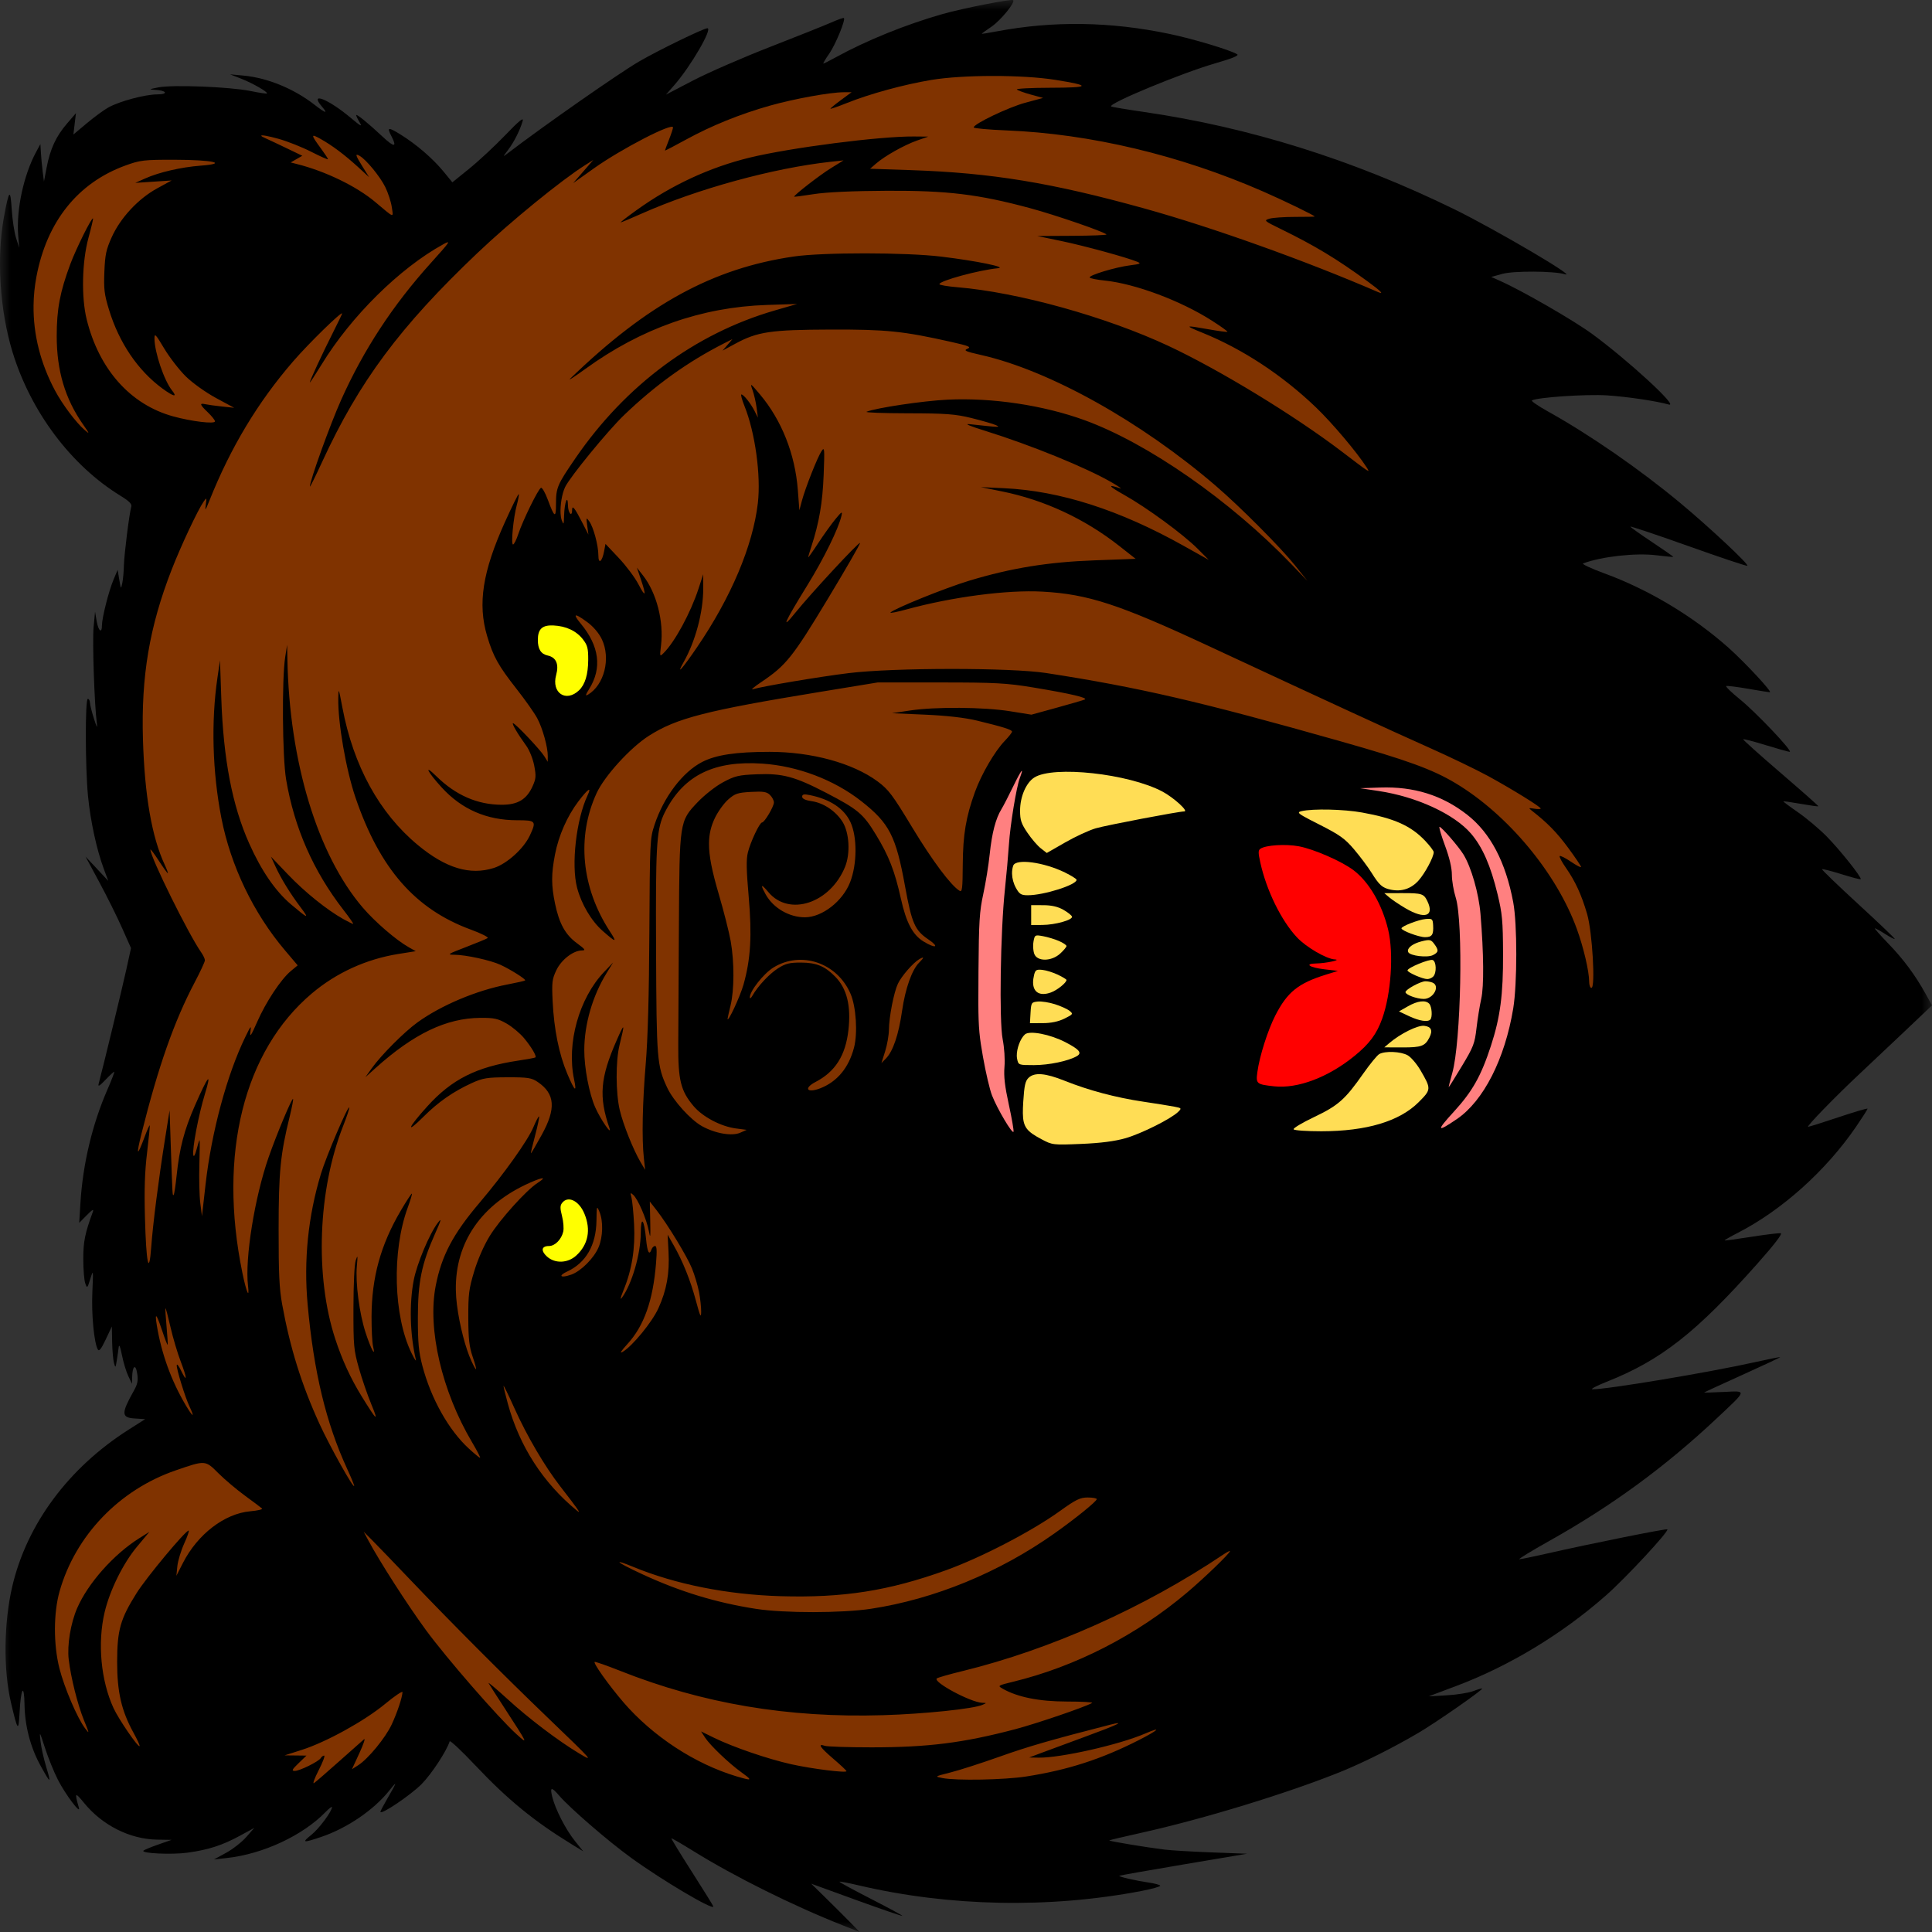 <svg width="90" height="90" viewBox="0 0 90 90" fill="none" xmlns="http://www.w3.org/2000/svg">
<rect x="0" y="0" width="90" height="90" fill="#333333" stroke="none"/>
<g clip-path="url(#clip0_394_1259)">
<mask id="mask0_394_1259" style="mask-type:luminance" maskUnits="userSpaceOnUse" x="0" y="0" width="90" height="90">
<path d="M0 0L0 90H90V0H0Z" fill="white"/>
</mask>
<g mask="url(#mask0_394_1259)">
<path d="M88.71 48.058C88.001 48.731 87.069 49.61 86.64 50.011C85.529 51.048 84.124 52.493 84.23 52.491C84.279 52.49 84.922 52.287 85.658 52.041C86.395 51.794 86.998 51.617 86.998 51.648C86.998 51.679 86.758 52.055 86.465 52.484C85.062 54.535 83.001 56.384 80.944 57.436C80.598 57.613 80.327 57.769 80.343 57.783C80.358 57.797 80.921 57.721 81.593 57.614C82.265 57.508 82.878 57.434 82.956 57.451C83.045 57.47 82.644 57.99 81.875 58.856C79.007 62.084 77.375 63.364 74.846 64.368C74.369 64.557 74.071 64.714 74.184 64.717C74.817 64.733 79.625 63.931 81.781 63.449C82.401 63.311 82.918 63.208 82.929 63.22C82.94 63.232 82.147 63.605 81.167 64.047C80.186 64.49 79.384 64.86 79.384 64.869C79.384 64.878 79.796 64.866 80.299 64.842C81.389 64.79 81.405 64.727 79.99 66.056C77.574 68.328 75.099 70.14 72.174 71.781C71.336 72.251 70.707 72.635 70.775 72.635C70.844 72.635 71.423 72.516 72.063 72.371C74.12 71.903 77.63 71.198 77.672 71.243C77.755 71.333 75.737 73.505 74.825 74.309C72.767 76.124 70.304 77.613 67.822 78.545L66.553 79.022L67.399 78.974C67.864 78.948 68.425 78.858 68.645 78.773C68.864 78.689 69.044 78.638 69.044 78.661C69.044 78.747 66.896 80.24 66.083 80.719C64.919 81.405 63.527 82.102 62.464 82.533C60.003 83.53 56.063 84.736 53.158 85.381C52.357 85.558 51.689 85.717 51.674 85.734C51.644 85.766 53.35 86.05 54.239 86.16C54.549 86.199 55.543 86.258 56.448 86.292L58.093 86.354L55.132 86.853C53.504 87.127 52.158 87.365 52.141 87.382C52.101 87.424 52.906 87.609 53.513 87.697C53.785 87.736 54.027 87.801 54.049 87.841C54.072 87.88 53.672 87.993 53.162 88.091C48.878 88.91 44.223 88.818 40.013 87.83C39.53 87.716 39.122 87.638 39.105 87.657C39.088 87.675 39.747 88.034 40.569 88.455C41.39 88.875 42.05 89.233 42.035 89.249C42.019 89.266 41.058 88.936 39.898 88.515L37.79 87.75L38.493 88.439C38.88 88.819 39.387 89.325 39.621 89.564L40.045 90L39.246 89.685C36.942 88.775 34.205 87.414 32.291 86.225C31.748 85.888 31.291 85.623 31.276 85.637C31.261 85.65 31.695 86.359 32.24 87.212C32.785 88.065 33.231 88.785 33.231 88.812C33.231 89.004 30.858 87.6 29.404 86.547C28.336 85.775 26.551 84.231 26.046 83.644C25.684 83.224 25.611 83.239 25.727 83.708C25.872 84.29 26.353 85.227 26.784 85.763L27.168 86.242L26.604 85.896C24.864 84.827 23.646 83.829 22.148 82.244C21.508 81.565 20.968 81.059 20.948 81.118C20.8 81.578 20.113 82.626 19.645 83.105C19.151 83.61 17.721 84.575 17.721 84.402C17.721 84.368 17.861 84.1 18.032 83.806C18.501 82.999 18.523 82.922 18.149 83.394C17.426 84.307 16.174 85.163 14.961 85.572C14.103 85.861 14.04 85.847 14.509 85.47C14.868 85.181 15.465 84.378 15.465 84.183C15.465 84.14 15.327 84.246 15.159 84.418C14.097 85.508 12.256 86.366 10.577 86.552L9.966 86.62L10.53 86.313C10.84 86.144 11.263 85.814 11.47 85.579L11.846 85.151L11.182 85.513C10.364 85.959 9.72 86.168 8.744 86.304C8.018 86.405 6.566 86.34 6.68 86.211C6.711 86.177 7.018 86.049 7.364 85.928L7.992 85.708L7.32 85.697C6.05 85.677 4.764 85.03 3.912 83.983C3.49 83.464 3.466 83.487 3.675 84.212C3.775 84.559 3.047 83.59 2.702 82.918C2.516 82.553 2.243 81.883 2.096 81.427C1.842 80.638 1.832 80.623 1.887 81.113C1.918 81.396 2.04 81.941 2.156 82.324C2.398 83.119 2.36 83.108 1.884 82.244C1.42 81.399 1.159 80.407 1.143 79.421C1.126 78.384 0.973 78.618 0.912 79.773C0.863 80.697 0.827 80.655 0.511 79.315C0.153 77.796 0.177 75.591 0.57 73.908C1.25 70.993 3.202 68.367 6.009 66.588L6.763 66.109L6.273 66.078C5.648 66.039 5.642 65.844 6.233 64.79C6.412 64.47 6.442 64.315 6.39 63.98C6.318 63.512 6.166 63.627 6.156 64.157L6.151 64.465L5.978 64.106C5.882 63.908 5.749 63.468 5.681 63.129C5.598 62.712 5.548 62.596 5.527 62.77C5.511 62.911 5.471 63.188 5.438 63.386C5.382 63.73 5.376 63.734 5.309 63.489C5.27 63.348 5.232 62.908 5.224 62.513L5.21 61.793L4.924 62.4C4.716 62.84 4.615 62.968 4.557 62.865C4.383 62.557 4.256 61.238 4.302 60.201C4.348 59.131 4.348 59.126 4.206 59.579C4.068 60.019 4.059 60.027 3.972 59.785C3.922 59.646 3.88 59.139 3.88 58.659C3.878 57.841 3.956 57.456 4.326 56.449C4.379 56.305 4.296 56.35 4.046 56.604L3.691 56.963L3.747 56.038C3.859 54.219 4.301 52.365 5.009 50.745C5.207 50.293 5.347 49.924 5.321 49.924C5.295 49.924 5.109 50.097 4.907 50.309C4.639 50.591 4.555 50.639 4.595 50.489C4.797 49.734 5.702 45.995 5.883 45.17L6.103 44.166L5.684 43.224C5.454 42.706 4.978 41.747 4.625 41.093L3.985 39.904L4.514 40.469L5.043 41.035L4.833 40.469C4.505 39.588 4.216 38.257 4.101 37.1C3.969 35.759 3.962 32.556 4.091 32.556C4.143 32.556 4.188 32.637 4.191 32.736C4.194 32.835 4.278 33.17 4.377 33.481C4.511 33.9 4.546 33.954 4.511 33.691C4.398 32.84 4.298 29.874 4.36 29.216L4.428 28.497L4.503 28.934C4.582 29.398 4.749 29.532 4.749 29.133C4.749 28.785 5.063 27.543 5.287 27.007L5.48 26.545L5.557 27.007C5.631 27.456 5.635 27.46 5.697 27.161C5.732 26.992 5.766 26.622 5.772 26.339C5.784 25.827 6.023 23.922 6.116 23.602C6.152 23.48 6.017 23.343 5.622 23.101C3.314 21.689 1.435 19.189 0.581 16.392C-0.01 14.459 -0.165 12.004 0.185 10.102C0.42 8.824 0.483 8.764 0.546 9.757C0.576 10.229 0.666 10.824 0.746 11.078L0.893 11.541L0.847 10.957C0.754 9.771 1.103 8.151 1.684 7.077L1.882 6.711L1.906 7.122C1.919 7.348 1.956 7.741 1.988 7.995L2.048 8.458L2.172 7.806C2.338 6.938 2.61 6.35 3.118 5.76L3.538 5.272L3.478 5.769L3.419 6.266L4.046 5.74C4.391 5.451 4.842 5.12 5.048 5.006C5.568 4.716 6.753 4.399 7.326 4.397C7.874 4.395 7.757 4.206 7.193 4.183C6.92 4.171 6.951 4.152 7.381 4.07C8.055 3.94 10.698 4.044 11.655 4.237C12.066 4.321 12.417 4.374 12.434 4.355C12.493 4.291 11.782 3.881 11.25 3.672L10.718 3.463L11.35 3.522C12.458 3.626 13.69 4.132 14.643 4.873C15.169 5.283 15.3 5.318 15.001 4.971C14.382 4.25 15.293 4.608 16.356 5.504C16.809 5.885 16.887 5.924 16.756 5.705C16.666 5.556 16.593 5.403 16.593 5.366C16.593 5.282 17.137 5.724 17.838 6.38C18.367 6.875 18.506 6.865 18.238 6.351C18.013 5.922 18.075 5.907 18.637 6.253C19.378 6.709 20.153 7.374 20.654 7.983L21.073 8.493L21.864 7.853C22.3 7.501 23.053 6.799 23.539 6.294C24.181 5.625 24.402 5.445 24.349 5.632C24.229 6.056 23.95 6.611 23.671 6.98C23.415 7.318 23.414 7.322 23.643 7.147C25.31 5.871 28.809 3.425 29.77 2.865C30.647 2.353 32.778 1.316 32.953 1.316C33.21 1.316 32.172 3.099 31.41 3.967L31.022 4.409L32.291 3.747C32.989 3.384 34.596 2.683 35.863 2.19C37.129 1.697 38.416 1.183 38.722 1.048C39.028 0.913 39.294 0.819 39.313 0.84C39.395 0.93 38.92 2.082 38.628 2.501C38.452 2.753 38.33 2.96 38.357 2.96C38.384 2.96 38.648 2.827 38.944 2.664C40.36 1.885 42.208 1.137 43.921 0.65C44.852 0.385 47.135 -0.062 47.199 0.007C47.297 0.115 46.612 0.954 46.196 1.237C45.941 1.41 45.732 1.561 45.732 1.573C45.732 1.585 46.039 1.536 46.414 1.465C49.061 0.963 51.74 1.002 54.496 1.584C55.613 1.819 57.309 2.33 57.633 2.528C57.73 2.587 57.409 2.72 56.618 2.948C55.058 3.398 51.629 4.816 51.759 4.958C51.779 4.981 52.473 5.097 53.3 5.217C58.195 5.928 63.023 7.441 67.728 9.739C69.611 10.659 73.557 12.976 72.898 12.775C72.396 12.622 70.51 12.611 69.984 12.758L69.467 12.902L69.89 13.09C70.908 13.543 73.305 14.925 74.167 15.556C75.849 16.788 78.235 18.985 77.739 18.845C77.154 18.68 75.798 18.479 74.863 18.418C73.894 18.355 71.584 18.511 71.362 18.655C71.319 18.683 71.657 18.915 72.114 19.17C74.074 20.263 76.371 21.851 78.262 23.422C79.624 24.554 81.509 26.319 81.396 26.357C81.349 26.373 80.095 25.953 78.61 25.424C77.124 24.895 75.927 24.494 75.95 24.535C75.972 24.574 76.435 24.903 76.978 25.264C77.521 25.625 77.957 25.93 77.946 25.941C77.935 25.953 77.588 25.92 77.175 25.868C76.21 25.746 74.613 25.923 73.748 26.246C73.673 26.274 74.117 26.482 74.735 26.709C76.792 27.461 78.856 28.697 80.512 30.167C81.27 30.84 82.579 32.248 82.448 32.248C82.403 32.248 81.949 32.175 81.437 32.086C80.925 31.997 80.466 31.94 80.417 31.958C80.368 31.976 80.654 32.256 81.054 32.579C81.805 33.186 83.545 35.023 83.37 35.023C83.315 35.023 82.813 34.883 82.255 34.711C81.696 34.539 81.223 34.416 81.204 34.437C81.185 34.458 81.971 35.164 82.95 36.005C83.93 36.846 84.721 37.546 84.708 37.561C84.695 37.575 84.327 37.524 83.89 37.447C83.454 37.37 83.087 37.317 83.074 37.329C83.061 37.341 83.374 37.575 83.769 37.848C84.163 38.122 84.762 38.627 85.1 38.971C85.725 39.608 86.742 40.886 86.678 40.956C86.659 40.977 86.255 40.871 85.78 40.722C85.305 40.573 84.899 40.469 84.878 40.492C84.858 40.514 85.618 41.247 86.568 42.12C87.518 42.992 88.282 43.722 88.265 43.741C88.248 43.76 88.048 43.656 87.819 43.51C87.591 43.364 87.376 43.244 87.34 43.244C87.305 43.244 87.579 43.556 87.948 43.937C88.66 44.671 89.216 45.419 89.703 46.298L90 46.834L88.71 48.058Z" fill="black"/>
<path d="M1.563 14.229C1.547 15.573 1.884 16.918 2.56 18.188C2.909 18.843 3.542 19.686 3.943 20.031C4.187 20.241 4.18 20.218 3.863 19.764C3.03 18.571 2.642 17.265 2.642 15.653C2.642 14.406 2.793 13.602 3.272 12.313C3.541 11.588 4.274 10.113 4.333 10.178C4.348 10.194 4.252 10.6 4.121 11.08C3.819 12.187 3.783 13.847 4.038 14.88C4.614 17.207 6.072 18.844 8.058 19.394C8.926 19.634 10.015 19.764 10.015 19.628C10.015 19.573 9.867 19.386 9.686 19.212C9.302 18.844 9.278 18.766 9.568 18.83C9.684 18.856 10.033 18.904 10.344 18.937L10.908 18.996L10.062 18.54C9.583 18.281 8.974 17.846 8.659 17.538C8.353 17.238 7.898 16.65 7.648 16.232C7.248 15.561 7.195 15.507 7.196 15.768C7.198 16.412 7.646 17.732 8.02 18.197C8.282 18.523 8.086 18.48 7.565 18.098C6.421 17.258 5.546 15.965 5.075 14.42C4.859 13.71 4.83 13.47 4.862 12.662C4.894 11.863 4.944 11.628 5.204 11.05C5.61 10.149 6.436 9.26 7.316 8.778L7.994 8.407L7.148 8.463L6.302 8.519L6.758 8.315C7.412 8.023 8.431 7.787 9.349 7.717C10.668 7.615 9.917 7.445 8.135 7.442C6.699 7.439 6.528 7.46 5.832 7.714C3.619 8.524 2.182 10.323 1.697 12.889C1.613 13.334 1.568 13.782 1.563 14.229ZM2.559 75.883C2.558 76.516 2.627 77.162 2.768 77.719C2.994 78.612 3.601 80.034 3.959 80.507C4.174 80.792 4.171 80.773 3.909 80.129C3.615 79.403 3.302 78.155 3.201 77.303C3.122 76.637 3.29 75.618 3.594 74.915C4.097 73.755 5.292 72.409 6.49 71.654L6.96 71.359L6.383 72.05C5.733 72.831 5.117 74.077 4.874 75.103C4.535 76.532 4.698 78.288 5.288 79.569C5.531 80.096 6.435 81.414 6.503 81.34C6.523 81.318 6.397 81.04 6.222 80.723C5.658 79.698 5.456 78.823 5.457 77.415C5.459 75.933 5.605 75.417 6.364 74.211C6.828 73.473 8.638 71.3 8.788 71.3C8.825 71.3 8.732 71.572 8.581 71.903C8.431 72.234 8.288 72.708 8.262 72.956L8.216 73.407L8.522 72.808C9.205 71.47 10.462 70.506 11.66 70.401C12.002 70.371 12.247 70.313 12.206 70.272C12.164 70.231 11.809 69.965 11.418 69.68C11.027 69.394 10.466 68.921 10.172 68.627C9.56 68.016 9.573 68.017 8.184 68.496C5.558 69.4 3.516 71.527 2.777 74.126C2.633 74.63 2.561 75.25 2.559 75.883ZM6.433 53.633C6.456 53.666 6.555 53.45 6.728 52.984C6.848 52.659 6.959 52.408 6.974 52.424C6.989 52.441 6.934 53.007 6.853 53.682C6.744 54.58 6.717 55.392 6.752 56.708C6.809 58.86 6.943 59.49 7.045 58.09C7.123 57.012 7.387 54.943 7.687 53.06L7.9 51.724L7.957 53.419C8.036 55.747 8.034 55.721 8.09 55.66C8.118 55.63 8.179 55.228 8.227 54.767C8.361 53.486 8.58 52.644 9.073 51.518C9.699 50.086 9.877 49.878 9.544 50.968C9.248 51.936 8.946 53.527 9.005 53.808C9.027 53.914 9.088 53.809 9.156 53.548C9.219 53.307 9.281 53.111 9.296 53.111C9.31 53.111 9.306 53.631 9.287 54.267C9.268 54.903 9.287 55.701 9.33 56.04L9.408 56.656L9.576 55.172C9.852 52.734 10.575 50.055 11.431 48.299C11.693 47.761 11.711 47.744 11.665 48.075C11.627 48.351 11.7 48.243 11.976 47.613C12.387 46.675 13.083 45.623 13.549 45.234L13.867 44.97L13.272 44.267C11.806 42.536 10.749 40.336 10.313 38.107C9.896 35.97 9.829 33.618 10.128 31.581L10.248 30.759L10.308 32.506C10.406 35.372 10.817 37.52 11.607 39.289C12.173 40.558 12.824 41.507 13.549 42.123C14.358 42.809 14.429 42.831 14.002 42.264C13.511 41.611 13.104 40.951 12.835 40.368L12.621 39.906L13.415 40.737C14.2 41.56 15.235 42.392 16.003 42.82C16.221 42.941 16.423 43.04 16.452 43.04C16.481 43.04 16.277 42.746 15.999 42.388C14.594 40.576 13.71 38.565 13.328 36.31C13.153 35.274 13.126 31.626 13.286 30.605L13.375 30.04L13.388 30.708C13.479 35.498 14.789 39.813 16.901 42.282C17.471 42.947 18.454 43.795 19.038 44.124L19.367 44.31L18.553 44.44C17.065 44.678 15.668 45.315 14.533 46.273C11.353 48.956 10.155 53.764 11.29 59.288C11.478 60.203 11.632 60.554 11.553 59.889C11.404 58.625 11.862 55.777 12.514 53.908C12.888 52.836 13.6 51.138 13.651 51.194C13.671 51.216 13.602 51.575 13.5 51.993C13.061 53.769 12.98 54.588 12.979 57.273C12.977 59.334 13.01 60.025 13.145 60.767C13.513 62.789 14.046 64.498 14.877 66.316C15.352 67.359 16.495 69.401 16.499 69.217C16.5 69.173 16.352 68.816 16.171 68.423C15.188 66.288 14.617 63.916 14.331 60.77C14.143 58.711 14.352 56.655 14.949 54.684C15.198 53.863 16.2 51.515 16.269 51.59C16.29 51.614 16.163 52 15.986 52.449C14.807 55.441 14.659 59.457 15.621 62.384C15.94 63.355 16.33 64.203 16.839 65.032C17.55 66.19 17.658 66.284 17.304 65.433C17.125 65.003 16.862 64.24 16.72 63.737C16.478 62.877 16.462 62.708 16.465 60.921C16.467 59.794 16.51 58.894 16.572 58.712C16.663 58.443 16.669 58.477 16.624 58.976C16.553 59.76 16.741 61.194 17.032 62.084C17.283 62.855 17.514 63.277 17.379 62.719C17.338 62.55 17.306 61.926 17.308 61.332C17.314 59.51 17.73 57.998 18.665 56.404C18.935 55.945 19.17 55.584 19.188 55.604C19.205 55.623 19.119 55.914 18.995 56.25C18.247 58.289 18.327 61.31 19.173 63.038C19.309 63.315 19.398 63.449 19.372 63.336C19.098 62.168 19.06 60.749 19.273 59.637C19.42 58.871 20.005 57.475 20.394 56.965C20.586 56.712 20.562 56.805 20.263 57.479C19.638 58.882 19.466 59.725 19.466 61.384C19.466 62.565 19.504 62.966 19.676 63.623C20.077 65.152 20.903 66.624 21.845 67.485C22.099 67.718 22.332 67.909 22.363 67.909C22.393 67.909 22.225 67.582 21.988 67.181C20.581 64.803 19.907 61.903 20.296 59.903C20.571 58.49 21.1 57.488 22.346 56.02C23.479 54.685 24.584 53.134 24.845 52.513C24.971 52.213 25.091 51.986 25.112 52.009C25.133 52.033 25.051 52.429 24.929 52.889C24.806 53.35 24.718 53.727 24.733 53.727C24.748 53.727 24.974 53.34 25.236 52.865C25.91 51.645 25.859 50.955 25.054 50.406C24.765 50.209 24.594 50.182 23.644 50.184C22.694 50.187 22.492 50.219 21.973 50.456C21.114 50.849 20.415 51.335 19.734 52.015C18.873 52.874 18.991 52.549 19.908 51.536C21.049 50.276 22.197 49.699 24.143 49.407C24.567 49.344 24.927 49.276 24.944 49.258C25.003 49.193 24.757 48.777 24.418 48.367C24.232 48.141 23.865 47.834 23.603 47.683C23.199 47.451 23.014 47.411 22.375 47.416C20.789 47.428 19.273 48.155 17.488 49.76L17.019 50.182L17.319 49.762C17.762 49.144 18.821 48.081 19.444 47.629C20.544 46.833 22.196 46.136 23.636 45.861C24.072 45.778 24.445 45.693 24.464 45.672C24.511 45.621 23.784 45.161 23.315 44.945C22.854 44.732 21.697 44.479 21.169 44.476C20.81 44.474 20.854 44.445 21.694 44.123C22.198 43.929 22.658 43.739 22.716 43.7C22.773 43.661 22.423 43.484 21.938 43.306C19.343 42.356 17.693 40.469 16.562 37.159C16.119 35.863 15.738 33.666 15.758 32.525C15.766 32.019 15.776 32.041 15.951 32.966C16.465 35.681 17.669 37.875 19.461 39.362C20.764 40.444 21.895 40.786 23.005 40.433C23.615 40.239 24.396 39.535 24.683 38.919C24.997 38.246 24.967 38.21 24.087 38.21C22.676 38.21 21.509 37.703 20.579 36.686C19.905 35.949 19.718 35.56 20.323 36.156C21.227 37.044 22.24 37.487 23.372 37.489C24.119 37.491 24.535 37.24 24.812 36.623C24.97 36.269 24.979 36.153 24.885 35.661C24.824 35.347 24.663 34.946 24.517 34.743C24.118 34.195 23.821 33.688 23.901 33.691C24.006 33.695 25.172 34.927 25.357 35.23L25.515 35.487L25.518 35.23C25.524 34.815 25.277 33.925 25.025 33.456C24.896 33.216 24.466 32.606 24.07 32.101C23.212 31.008 22.977 30.586 22.692 29.629C22.245 28.128 22.48 26.624 23.522 24.32C23.855 23.583 24.144 22.998 24.164 23.021C24.185 23.043 24.145 23.267 24.076 23.519C23.913 24.119 23.794 25.364 23.9 25.364C23.946 25.364 24.056 25.145 24.145 24.876C24.359 24.232 25.077 22.77 25.202 22.724C25.256 22.704 25.399 22.955 25.52 23.281C25.829 24.117 25.9 24.156 25.9 23.49C25.9 22.716 25.955 22.587 26.806 21.346C29.146 17.936 32.379 15.539 36.092 14.462L37.133 14.16L35.723 14.206C32.68 14.307 29.874 15.296 27.263 17.189C26.746 17.563 26.433 17.764 26.567 17.635C30.151 14.169 33.215 12.497 36.979 11.949C38.34 11.751 42.198 11.754 43.854 11.955C45.497 12.154 46.947 12.452 46.486 12.495C45.604 12.579 43.76 13.081 43.76 13.238C43.76 13.278 44.136 13.342 44.595 13.38C47.417 13.613 51.529 14.756 54.429 16.113C56.81 17.228 60.298 19.354 62.507 21.036C63.853 22.061 63.846 22.057 63.66 21.767C63.213 21.069 62.051 19.694 61.301 18.976C59.737 17.477 57.892 16.263 56.025 15.505C55.155 15.152 55.175 15.14 56.305 15.341C56.768 15.423 57.161 15.475 57.179 15.456C57.196 15.437 56.873 15.204 56.459 14.94C55.009 14.01 52.877 13.213 51.453 13.068C51.096 13.032 50.785 12.969 50.763 12.929C50.704 12.826 51.963 12.445 52.643 12.36C53.124 12.299 53.173 12.275 52.978 12.194C52.478 11.988 50.513 11.451 49.447 11.229L48.319 10.994L49.956 10.985C50.857 10.981 51.57 10.952 51.542 10.921C51.425 10.793 49.165 10.015 47.99 9.698C45.587 9.05 44.13 8.873 41.316 8.887C39.735 8.894 38.49 8.951 37.909 9.043C37.405 9.122 36.992 9.176 36.992 9.163C36.992 9.084 38.175 8.165 38.686 7.848L39.295 7.471L38.684 7.538C36.017 7.83 32.475 8.802 29.896 9.949C29.388 10.175 28.947 10.36 28.916 10.359C28.886 10.358 29.221 10.099 29.66 9.784C31.279 8.622 33.065 7.794 34.924 7.342C36.826 6.88 40.979 6.345 42.567 6.358L43.243 6.364L42.723 6.545C42.129 6.753 41.21 7.269 40.807 7.622L40.532 7.861L42.452 7.926C46.188 8.052 48.987 8.512 53.301 9.709C56.461 10.585 60.861 12.159 64.181 13.6C64.502 13.739 64.338 13.568 63.711 13.11C62.272 12.059 61.245 11.439 59.65 10.661C58.885 10.287 58.866 10.269 59.133 10.188C59.286 10.141 59.823 10.104 60.327 10.104C60.831 10.104 61.244 10.096 61.244 10.087C61.244 10.04 59.827 9.351 58.847 8.923C54.971 7.227 50.796 6.233 46.886 6.075C46.045 6.041 45.358 5.978 45.358 5.936C45.358 5.772 46.971 5 47.758 4.787L48.592 4.562L48.015 4.404C47.699 4.317 47.408 4.211 47.37 4.169C47.332 4.126 48.037 4.09 48.938 4.088C50.801 4.085 50.858 3.99 49.16 3.72C47.635 3.477 44.855 3.479 43.384 3.724C42.105 3.938 40.537 4.365 39.46 4.795C39.033 4.966 38.684 5.086 38.684 5.064C38.684 5.041 38.906 4.859 39.176 4.66L39.669 4.297H39.306C38.678 4.297 36.987 4.604 35.866 4.921C34.461 5.319 33.145 5.852 31.944 6.51C31.412 6.802 30.976 7.028 30.976 7.013C30.976 6.998 31.061 6.77 31.164 6.507C31.268 6.243 31.352 5.987 31.352 5.938C31.352 5.689 28.94 6.936 27.66 7.847L26.699 8.531L27.169 7.991L27.639 7.451L27.263 7.689C26.139 8.399 23.772 10.33 22.242 11.785C18.63 15.218 16.73 17.772 15.009 21.511C14.697 22.189 14.439 22.708 14.437 22.665C14.424 22.423 15.377 19.777 15.891 18.63C16.931 16.306 18.293 14.225 20.051 12.273C20.992 11.229 21.031 11.169 20.637 11.386C18.616 12.498 16.358 14.73 14.987 16.97C14.682 17.468 14.433 17.849 14.433 17.815C14.433 17.729 15.028 16.447 15.519 15.476C15.749 15.023 15.937 14.631 15.937 14.605C15.937 14.475 14.392 15.983 13.661 16.828C12.015 18.729 10.742 20.845 9.76 23.309C9.566 23.796 9.542 23.824 9.585 23.514C9.633 23.174 9.628 23.166 9.491 23.36C9.217 23.75 8.432 25.418 7.993 26.546C6.961 29.199 6.571 31.506 6.659 34.448C6.738 37.068 7.073 38.998 7.674 40.285C7.774 40.5 7.838 40.676 7.815 40.676C7.792 40.676 7.601 40.41 7.39 40.085C7.179 39.76 7.007 39.533 7.007 39.579C7.007 39.934 8.783 43.526 9.372 44.364C9.467 44.499 9.545 44.666 9.545 44.735C9.545 44.804 9.328 45.272 9.063 45.774C8.115 47.573 7.374 49.681 6.595 52.795C6.464 53.321 6.41 53.601 6.433 53.633ZM7.262 61.398C7.265 61.47 7.28 61.59 7.308 61.758C7.526 63.068 7.978 64.316 8.642 65.443C8.991 66.033 9.09 66.075 8.828 65.521C8.627 65.097 8.227 63.807 8.233 63.601C8.235 63.512 8.323 63.617 8.427 63.834C8.727 64.454 8.723 64.218 8.421 63.432C8.271 63.04 8.055 62.313 7.941 61.817C7.827 61.32 7.723 60.927 7.709 60.943C7.695 60.959 7.717 61.343 7.759 61.795C7.8 62.247 7.823 62.63 7.809 62.646C7.795 62.662 7.687 62.384 7.569 62.029C7.356 61.393 7.253 61.181 7.262 61.398ZM12.17 6.323C12.171 6.344 12.236 6.384 12.375 6.444C12.499 6.498 12.933 6.703 13.341 6.899L14.083 7.256L13.811 7.412L13.54 7.568L13.822 7.639C15.155 7.973 16.604 8.675 17.478 9.409C18.4 10.184 18.326 10.161 18.251 9.645C18.214 9.395 18.076 8.972 17.943 8.705C17.699 8.216 17.064 7.443 16.759 7.264C16.527 7.128 16.552 7.224 16.895 7.773L17.195 8.254L16.683 7.784C16.06 7.213 15.461 6.764 14.916 6.462C14.469 6.213 14.474 6.268 14.964 6.935C15.137 7.171 15.279 7.387 15.279 7.417C15.279 7.446 14.93 7.291 14.503 7.073C14.077 6.855 13.391 6.583 12.979 6.468C12.475 6.328 12.168 6.278 12.17 6.323ZM13.258 81.772L13.767 81.777L14.276 81.783L13.908 82.138C13.605 82.43 13.573 82.494 13.728 82.497C13.953 82.501 14.853 82.056 14.944 81.896C14.979 81.834 15.05 81.783 15.101 81.783C15.152 81.783 15.036 82.091 14.843 82.468C14.65 82.845 14.553 83.114 14.627 83.064C14.701 83.015 15.227 82.56 15.796 82.052C16.364 81.544 16.888 81.08 16.959 81.021C17.03 80.962 16.933 81.252 16.742 81.666L16.395 82.418L16.69 82.229C17.152 81.932 17.957 80.953 18.244 80.338C18.501 79.788 18.738 79.081 18.75 78.828C18.753 78.758 18.386 79.005 17.934 79.379C16.971 80.174 15.19 81.156 14.057 81.517L13.258 81.772ZM16.941 71.352L17.161 71.763C17.684 72.741 18.966 74.737 19.834 75.925C20.787 77.228 23.209 80.014 24.067 80.791C24.618 81.291 24.606 81.266 23.506 79.573C23.138 79.008 22.803 78.485 22.762 78.411C22.72 78.337 23.117 78.67 23.643 79.151C24.637 80.06 26.01 81.1 26.981 81.682C27.681 82.101 27.647 82.063 25.477 79.978C23.448 78.028 21 75.573 19.136 73.617C18.384 72.828 17.583 71.996 17.355 71.767L16.941 71.352ZM21.235 60.086C21.239 60.315 21.256 60.548 21.286 60.786C21.407 61.733 21.687 62.817 21.965 63.413C22.226 63.974 22.25 63.885 22.02 63.208C21.858 62.73 21.819 62.381 21.815 61.384C21.812 60.291 21.843 60.046 22.087 59.233C22.253 58.678 22.539 58.025 22.811 57.581C23.274 56.824 24.512 55.449 25.034 55.111C25.485 54.82 25.325 54.813 24.684 55.096C22.422 56.095 21.203 57.875 21.235 60.086ZM23.456 64.561C23.456 64.61 23.546 64.979 23.655 65.38C24.196 67.372 25.302 69.084 26.885 70.378C27.096 70.551 26.935 70.318 26.095 69.235C25.368 68.296 24.552 66.905 23.964 65.6C23.685 64.979 23.456 64.512 23.456 64.561ZM25.722 40.973C25.722 41.324 25.767 41.667 25.856 42.095C26.051 43.028 26.335 43.542 26.877 43.939C27.259 44.22 27.296 44.273 27.11 44.275C26.704 44.278 26.149 44.707 25.916 45.198C25.719 45.614 25.702 45.758 25.744 46.637C25.807 47.95 26.039 49.1 26.426 50.019C26.773 50.84 26.881 50.93 26.743 50.282C26.387 48.602 26.974 46.5 28.143 45.275L28.56 44.838L28.257 45.33C27.603 46.393 27.221 47.71 27.218 48.914C27.216 49.743 27.446 50.951 27.729 51.588C27.976 52.146 28.526 52.944 28.389 52.546C27.887 51.09 27.959 50.206 28.724 48.468C29.1 47.612 29.118 47.641 28.859 48.688C28.677 49.424 28.682 50.916 28.87 51.709C29.029 52.384 29.496 53.551 29.841 54.139L30.053 54.498L29.993 53.945C29.894 53.039 29.927 51.39 30.081 49.549C30.178 48.392 30.234 46.372 30.25 43.451C30.273 39.187 30.278 39.068 30.489 38.427C30.917 37.127 31.798 35.964 32.711 35.495C33.355 35.164 34.286 35.024 35.852 35.024C37.812 35.024 39.728 35.549 40.88 36.4C41.392 36.779 41.575 37.022 42.499 38.552C43.431 40.093 44.299 41.254 44.7 41.496C44.822 41.569 44.842 41.404 44.849 40.281C44.859 38.878 44.997 38.055 45.419 36.889C45.72 36.06 46.34 34.996 46.803 34.516C46.99 34.321 47.144 34.126 47.144 34.083C47.144 33.994 46.743 33.867 45.512 33.568C44.958 33.434 44.102 33.336 43.102 33.292L41.551 33.224L42.403 33.096C43.582 32.92 45.827 32.937 47.038 33.13L48.048 33.292L49.217 32.97C49.861 32.793 50.45 32.621 50.528 32.589C50.713 32.51 49.876 32.314 48.131 32.025C46.896 31.82 46.36 31.791 43.807 31.791L40.893 31.79L38.214 32.229C32.884 33.102 31.524 33.451 30.226 34.277C29.367 34.824 28.158 36.15 27.791 36.95C26.856 38.986 27.083 41.348 28.409 43.385C28.76 43.923 28.706 43.921 28.079 43.37C27.55 42.907 27.081 42.115 26.882 41.35C26.602 40.278 26.843 38.173 27.375 37.042C27.575 36.618 27.389 36.744 26.94 37.336C26.422 38.021 26.024 38.924 25.854 39.803C25.766 40.263 25.721 40.622 25.722 40.973ZM26.113 23.914C26.12 24.041 26.138 24.152 26.168 24.234C26.256 24.467 26.265 24.448 26.277 24.028C26.294 23.409 26.448 22.992 26.458 23.54C26.464 23.909 26.652 24.113 26.652 23.751C26.652 23.509 26.775 23.662 27.121 24.337L27.41 24.902L27.355 24.491C27.302 24.102 27.307 24.091 27.448 24.283C27.643 24.549 27.874 25.407 27.874 25.866C27.874 26.306 28.049 26.178 28.144 25.668L28.206 25.337L28.825 25.993C29.166 26.354 29.577 26.903 29.739 27.214C30.076 27.86 30.12 27.771 29.853 26.984L29.669 26.443L29.95 26.803C30.585 27.614 30.928 28.942 30.793 30.065C30.73 30.593 30.732 30.6 30.91 30.425C31.433 29.911 32.175 28.543 32.541 27.419L32.758 26.752L32.759 27.419C32.76 28.515 32.398 29.868 31.844 30.848C31.471 31.506 31.773 31.172 32.461 30.166C34.055 27.832 35.073 25.423 35.304 23.433C35.453 22.149 35.177 20.146 34.681 18.916C34.562 18.619 34.497 18.376 34.537 18.376C34.642 18.376 34.97 18.789 35.151 19.147L35.306 19.455L35.245 18.993C35.212 18.738 35.127 18.368 35.056 18.171C34.932 17.825 34.946 17.833 35.404 18.376C36.413 19.575 37.039 21.155 37.166 22.826L37.238 23.771L37.354 23.334C37.511 22.741 38.084 21.291 38.27 21.015C38.41 20.806 38.417 20.883 38.369 22.127C38.319 23.415 38.157 24.358 37.798 25.454C37.717 25.701 37.65 25.928 37.65 25.959C37.65 25.988 37.859 25.694 38.114 25.303C38.37 24.913 38.731 24.409 38.918 24.182C39.215 23.823 39.25 23.803 39.199 24.028C39.062 24.625 38.378 26.019 37.609 27.265C36.526 29.021 36.359 29.4 37.044 28.55C37.764 27.657 40.008 25.236 40.062 25.295C40.086 25.321 39.408 26.497 38.555 27.91C36.92 30.62 36.62 30.995 35.465 31.772C35.142 31.989 34.962 32.141 35.065 32.109C35.495 31.974 38.176 31.523 39.53 31.357C41.637 31.098 47.084 31.096 48.742 31.353C53.084 32.026 55.929 32.686 62.419 34.524C65.552 35.411 66.727 35.839 67.803 36.483C70.234 37.936 72.509 40.669 73.454 43.271C73.766 44.129 74.028 45.246 74.028 45.718C74.028 45.884 74.075 46.02 74.134 46.02C74.329 46.02 74.177 43.412 73.934 42.577C73.672 41.679 73.385 41.055 72.946 40.426C72.758 40.157 72.628 39.911 72.657 39.879C72.686 39.848 72.921 39.966 73.181 40.142C73.44 40.318 73.652 40.428 73.652 40.385C73.652 40.343 73.38 39.941 73.049 39.491C72.526 38.781 72.083 38.328 71.358 37.764C71.194 37.636 71.205 37.628 71.475 37.672C71.638 37.698 71.772 37.695 71.772 37.665C71.772 37.586 70.458 36.773 69.336 36.158C68.798 35.864 67.55 35.262 66.563 34.822C64.802 34.037 61.916 32.707 56.309 30.096C52.123 28.147 50.689 27.678 48.554 27.56C46.923 27.47 44.359 27.806 42.232 28.388C41.779 28.512 41.441 28.578 41.481 28.534C41.646 28.354 44.043 27.385 45.153 27.05C47.109 26.46 48.812 26.183 50.987 26.103L52.902 26.032L52.143 25.435C50.531 24.166 48.647 23.29 46.674 22.891L45.687 22.692L46.777 22.743C49.381 22.865 52.156 23.756 55.134 25.424L56.309 26.082L55.792 25.564C55.119 24.889 53.425 23.647 52.358 23.048C51.621 22.633 51.57 22.544 52.188 22.749C52.283 22.78 52.116 22.663 51.817 22.489C50.619 21.79 48.044 20.739 45.875 20.064C45.16 19.842 44.902 19.731 45.17 19.76C46.564 19.912 46.632 19.914 46.392 19.804C46.263 19.745 45.755 19.598 45.264 19.476C44.499 19.288 44.071 19.256 42.285 19.253C41.138 19.251 40.276 19.219 40.369 19.181C40.818 18.999 43.003 18.673 44.136 18.618C46.219 18.518 48.597 18.874 50.525 19.574C53.465 20.643 57.317 23.325 60.158 26.282L60.905 27.06L60.329 26.34C59.656 25.5 57.779 23.614 56.641 22.636C53.148 19.634 48.879 17.253 45.699 16.536C44.971 16.371 44.875 16.328 45.068 16.246C45.259 16.165 45.139 16.114 44.316 15.929C42.073 15.424 41.295 15.344 38.684 15.352C35.9 15.361 35.284 15.452 34.252 16.012L33.658 16.334L33.889 16.066L34.12 15.797L33.746 15.986C32.042 16.85 30.534 17.931 29.061 19.347C28.307 20.072 26.544 22.226 26.324 22.692C26.176 23.004 26.094 23.532 26.113 23.914ZM26.153 59.427C26.152 59.484 26.326 59.48 26.617 59.375C27.072 59.211 27.675 58.603 27.887 58.095C28.089 57.61 28.106 56.883 27.925 56.451C27.8 56.153 27.795 56.167 27.786 56.862C27.77 58.006 27.296 58.828 26.417 59.235C26.236 59.319 26.154 59.387 26.153 59.427ZM26.817 28.689C26.814 28.735 26.894 28.858 27.059 29.058C27.918 30.097 28.051 31.119 27.452 32.084C27.274 32.371 27.257 32.438 27.382 32.365C28.151 31.911 28.463 30.671 28.034 29.774C27.9 29.496 27.642 29.192 27.365 28.987C27.006 28.722 26.822 28.623 26.817 28.689ZM27.698 77.448C27.749 77.672 28.684 78.928 29.302 79.59C30.761 81.152 32.73 82.349 34.666 82.85C35.018 82.941 34.992 82.886 34.525 82.551C33.967 82.152 33.081 81.305 32.85 80.951L32.658 80.656L33.268 80.955C34.147 81.386 35.773 81.943 36.855 82.184C37.839 82.402 39.439 82.603 39.432 82.507C39.43 82.476 39.157 82.219 38.827 81.937C38.2 81.401 38.069 81.204 38.422 81.327C38.535 81.366 39.519 81.398 40.607 81.398C43.24 81.397 44.878 81.19 47.297 80.552C48.296 80.288 50.562 79.514 50.874 79.33C50.935 79.294 50.406 79.264 49.699 79.264C48.403 79.262 47.392 79.059 46.695 78.659C46.465 78.528 46.486 78.515 47.195 78.342C50.098 77.636 52.943 76.177 55.3 74.186C56.116 73.496 57.296 72.356 57.296 72.257C57.296 72.231 57.158 72.301 56.99 72.414C53.293 74.896 48.938 76.842 44.841 77.844C44.221 77.995 43.68 78.15 43.639 78.188C43.453 78.358 45.224 79.306 45.76 79.323C45.968 79.329 45.968 79.329 45.77 79.417C45.345 79.605 43.057 79.843 41.128 79.9C36.706 80.032 32.738 79.362 28.883 77.832C28.252 77.582 27.72 77.396 27.699 77.418C27.695 77.423 27.694 77.433 27.698 77.448ZM28.857 72.776C28.877 72.822 29.26 73.028 29.933 73.339C31.687 74.149 33.365 74.66 35.217 74.947C36.522 75.15 39.23 75.148 40.574 74.943C43.531 74.492 46.546 73.253 49.118 71.433C50.101 70.738 51.087 69.939 51.09 69.836C51.091 69.794 50.903 69.759 50.672 69.759C50.315 69.759 50.12 69.854 49.379 70.387C48.074 71.328 45.708 72.558 44.073 73.146C41.393 74.111 39.27 74.443 36.345 74.356C33.872 74.281 31.471 73.803 29.501 72.992C29.044 72.804 28.841 72.742 28.857 72.776ZM28.916 60.486C28.916 60.512 28.932 60.504 28.966 60.459C29.436 59.822 29.844 58.425 29.85 57.427C29.855 56.604 30.008 56.79 30.097 57.728C30.156 58.34 30.245 58.504 30.352 58.198C30.382 58.113 30.456 58.044 30.516 58.044C30.596 58.044 30.608 58.261 30.561 58.84C30.419 60.593 30.004 61.763 29.219 62.621C28.928 62.938 28.851 63.065 29.003 62.977C29.457 62.712 30.376 61.592 30.671 60.944C31.055 60.099 31.196 59.315 31.143 58.323L31.101 57.517L31.383 58.012C31.811 58.762 32.164 59.645 32.424 60.613C32.618 61.335 32.659 61.421 32.663 61.106C32.666 60.897 32.62 60.481 32.562 60.181C32.504 59.882 32.358 59.394 32.238 59.097C32.01 58.531 31.101 57.035 30.578 56.366L30.271 55.973L30.29 56.88C30.306 57.668 30.297 57.727 30.221 57.329C30.116 56.781 29.717 55.859 29.501 55.665C29.362 55.541 29.353 55.553 29.416 55.783C29.454 55.924 29.509 56.485 29.538 57.029C29.598 58.152 29.436 59.158 29.047 60.099C28.961 60.308 28.916 60.443 28.916 60.486ZM30.557 42.535C30.557 43.048 30.559 43.624 30.562 44.273C30.583 49.378 30.605 49.647 31.08 50.666C31.365 51.276 32.169 52.166 32.701 52.461C33.322 52.805 34.101 52.938 34.487 52.765L34.783 52.633L34.287 52.568C33.581 52.476 32.733 52.029 32.307 51.524C31.71 50.816 31.586 50.311 31.596 48.641C31.6 47.849 31.614 45.375 31.626 43.143C31.652 38.263 31.652 38.26 32.497 37.37C32.815 37.036 33.335 36.627 33.683 36.44C34.232 36.145 34.41 36.103 35.253 36.069C36.45 36.02 37.021 36.173 38.479 36.929C39.969 37.703 40.21 37.906 40.807 38.887C41.409 39.876 41.681 40.575 41.971 41.879C42.214 42.972 42.518 43.549 43.013 43.853C43.593 44.209 43.789 44.128 43.241 43.758C42.617 43.336 42.474 43.008 42.161 41.288C41.735 38.942 41.431 38.35 40.127 37.325C38.855 36.325 37.153 35.68 35.502 35.572C33.295 35.427 31.904 36.095 31.035 37.717C30.634 38.464 30.556 38.946 30.557 42.535ZM33.028 39.296C33.024 39.874 33.17 40.587 33.475 41.625C33.712 42.431 33.966 43.431 34.039 43.845C34.211 44.818 34.207 46.125 34.031 46.842C33.955 47.153 33.893 47.431 33.893 47.459C33.896 47.671 34.478 46.422 34.635 45.868C34.971 44.678 35.035 43.578 34.876 41.757C34.768 40.529 34.759 40.038 34.838 39.715C34.957 39.225 35.388 38.313 35.5 38.313C35.613 38.313 36.052 37.571 36.052 37.38C36.052 37.289 35.97 37.132 35.869 37.032C35.719 36.884 35.556 36.858 34.983 36.89C34.365 36.924 34.236 36.967 33.921 37.246C33.723 37.421 33.445 37.807 33.303 38.104C33.124 38.479 33.03 38.846 33.028 39.296ZM34.93 46.468C34.933 46.533 34.986 46.497 35.047 46.388C35.301 45.941 35.828 45.375 36.232 45.115C36.591 44.885 36.773 44.839 37.321 44.841C38.031 44.844 38.425 45.006 38.904 45.492C39.452 46.049 39.652 46.857 39.522 47.993C39.386 49.174 38.91 49.923 37.991 50.402C37.421 50.7 37.592 50.936 38.206 50.699C38.997 50.394 39.54 49.741 39.784 48.8C39.96 48.122 39.881 46.898 39.623 46.298C39 44.848 37.318 44.276 36.026 45.073C35.566 45.357 34.916 46.184 34.93 46.468ZM35.498 41.291C35.495 41.331 35.552 41.457 35.669 41.666C36.023 42.301 36.765 42.733 37.5 42.731C38.3 42.728 39.258 41.983 39.602 41.095C39.931 40.248 39.937 38.983 39.616 38.295C39.321 37.663 38.667 37.229 37.721 37.038C37.449 36.984 37.368 37.001 37.368 37.113C37.368 37.209 37.521 37.281 37.821 37.324C38.365 37.403 38.938 37.788 39.248 38.283C39.565 38.788 39.62 39.757 39.367 40.379C38.677 42.078 36.761 42.712 35.796 41.56C35.601 41.328 35.501 41.239 35.498 41.291ZM41.06 49.523L41.275 49.303C41.603 48.965 41.862 48.2 42.023 47.085C42.173 46.046 42.483 45.172 42.82 44.839C43.06 44.601 43.06 44.544 42.82 44.684C42.534 44.852 41.996 45.471 41.828 45.825C41.639 46.226 41.415 47.371 41.409 47.973C41.406 48.227 41.327 48.68 41.232 48.979L41.06 49.523ZM43.66 82.753C43.649 82.779 43.74 82.797 43.903 82.829C44.559 82.956 46.781 82.914 47.802 82.756C49.736 82.455 51.3 81.951 53.044 81.064C53.983 80.586 54.157 80.406 53.338 80.759C52.138 81.276 49.405 81.894 48.39 81.878L47.943 81.871L48.413 81.693C48.672 81.594 49.615 81.246 50.51 80.918C52.071 80.347 52.496 80.143 51.7 80.347C48.973 81.047 47.89 81.36 46.58 81.827C45.727 82.13 44.692 82.464 44.279 82.567C43.859 82.673 43.675 82.72 43.66 82.753Z" fill="#803300"/>
<path d="M45.575 46.741C45.581 47.924 45.63 48.321 45.79 49.23C45.917 49.95 46.106 50.76 46.211 51.028C46.456 51.657 47.17 52.861 47.214 52.719C47.232 52.659 47.134 52.09 46.995 51.456C46.808 50.599 46.755 50.147 46.792 49.699C46.822 49.346 46.786 48.81 46.707 48.405C46.542 47.561 46.604 43.391 46.812 41.445C46.884 40.767 46.968 39.823 46.999 39.349C47.058 38.434 47.344 36.686 47.504 36.255C47.721 35.675 47.582 35.843 47.208 36.615C46.989 37.067 46.738 37.553 46.65 37.696C46.383 38.13 46.208 38.8 46.105 39.786C46.051 40.303 45.915 41.142 45.804 41.651C45.628 42.456 45.599 42.921 45.581 45.247C45.576 45.865 45.573 46.346 45.575 46.741ZM63.357 36.718L64.23 36.849C65.997 37.115 67.747 37.924 68.527 38.835C69.062 39.461 69.44 40.324 69.763 41.658C69.981 42.559 70.011 42.882 70.018 44.425C70.026 46.339 69.888 47.386 69.452 48.722C68.994 50.126 68.591 50.842 67.723 51.79C66.894 52.695 66.927 52.771 67.869 52.129C69.11 51.282 70.102 49.333 70.492 46.978C70.681 45.831 70.682 43.035 70.492 42.031C70.137 40.144 69.426 38.795 68.341 37.949C67.181 37.044 65.864 36.633 64.297 36.686L63.357 36.718ZM67.05 38.534C67.05 38.616 67.157 38.969 67.312 39.388C67.523 39.959 67.634 40.43 67.634 40.753C67.634 41.025 67.714 41.499 67.812 41.808C68.173 42.946 68.062 48.561 67.649 50C67.548 50.353 67.476 50.642 67.488 50.642C67.501 50.642 67.777 50.201 68.101 49.662C68.641 48.764 68.699 48.615 68.782 47.889C68.833 47.454 68.931 46.843 69.001 46.532C69.133 45.946 69.12 44.427 68.967 42.575C68.888 41.618 68.536 40.39 68.171 39.801C67.941 39.427 67.15 38.516 67.057 38.516C67.052 38.516 67.05 38.522 67.05 38.534Z" fill="#FF8080"/>
<path d="M47.145 40.702C47.15 40.924 47.213 41.161 47.33 41.37C47.489 41.654 47.57 41.704 47.881 41.704C48.625 41.704 50.151 41.221 50.151 40.986C50.151 40.944 49.908 40.791 49.611 40.645C48.619 40.159 47.319 39.987 47.2 40.325C47.16 40.44 47.142 40.568 47.145 40.702ZM47.366 49.184C47.367 49.232 47.372 49.278 47.38 49.319C47.44 49.616 47.442 49.617 48.165 49.617C48.862 49.617 49.776 49.426 50.165 49.198C50.417 49.051 50.282 48.887 49.634 48.551C48.915 48.179 47.957 47.995 47.744 48.187C47.528 48.383 47.36 48.847 47.366 49.184ZM47.519 37.767C47.519 38.204 47.574 38.367 47.862 38.794C48.051 39.073 48.331 39.399 48.485 39.518L48.764 39.735L49.622 39.243C50.094 38.972 50.734 38.676 51.044 38.586C51.533 38.443 54.909 37.799 55.168 37.799C55.385 37.799 54.668 37.148 54.147 36.872C52.569 36.037 49.057 35.654 48.179 36.221C47.795 36.469 47.519 37.116 47.519 37.767ZM47.649 51.859C47.657 52.517 47.843 52.71 48.512 53.067C49.02 53.339 49.056 53.343 50.366 53.288C51.274 53.25 51.938 53.164 52.438 53.02C53.181 52.805 54.558 52.115 54.884 51.794C55.054 51.628 55.046 51.618 54.697 51.551C54.497 51.512 53.846 51.408 53.25 51.319C51.983 51.131 50.705 50.791 49.593 50.345C48.694 49.986 48.191 49.945 47.915 50.208C47.762 50.354 47.715 50.565 47.667 51.322C47.654 51.531 47.647 51.707 47.649 51.859ZM47.979 47.664L48.571 47.662C48.965 47.661 49.306 47.589 49.587 47.45C49.993 47.248 50.002 47.233 49.822 47.087C49.719 47.004 49.413 46.866 49.142 46.78C48.872 46.694 48.512 46.638 48.343 46.656C48.048 46.687 48.035 46.708 48.007 47.176L47.979 47.664ZM48.036 43.091L48.553 43.088C49.16 43.084 49.984 42.852 49.937 42.698C49.919 42.639 49.738 42.496 49.534 42.38C49.281 42.236 48.985 42.168 48.6 42.167L48.036 42.166V42.629V43.091ZM48.125 45.774C48.132 46.23 48.443 46.418 48.956 46.233C49.247 46.128 49.681 45.779 49.681 45.651C49.681 45.621 49.501 45.512 49.282 45.407C49.062 45.301 48.737 45.2 48.56 45.181C48.279 45.151 48.229 45.182 48.171 45.418C48.139 45.55 48.124 45.669 48.125 45.774ZM48.128 44.075C48.129 44.205 48.146 44.339 48.177 44.427C48.307 44.801 48.981 44.796 49.392 44.418C49.551 44.272 49.681 44.115 49.681 44.07C49.681 44.024 49.522 43.918 49.328 43.834C49.135 43.75 48.802 43.65 48.589 43.611C48.215 43.543 48.201 43.55 48.145 43.856C48.133 43.92 48.128 43.997 48.128 44.075ZM60.262 52.608C60.291 52.659 60.872 52.699 61.554 52.699C63.657 52.696 65.191 52.238 66.086 51.344C66.676 50.754 66.678 50.726 66.169 49.853C65.997 49.559 65.73 49.247 65.575 49.16C65.256 48.979 64.515 48.949 64.248 49.105C64.149 49.163 63.818 49.568 63.511 50.004C62.659 51.22 62.343 51.5 61.22 52.035C60.664 52.3 60.233 52.557 60.262 52.608ZM60.508 37.855C60.514 37.924 60.766 38.06 61.466 38.414C62.41 38.892 62.654 39.066 63.082 39.572C63.359 39.899 63.723 40.385 63.89 40.653C64.258 41.242 64.395 41.362 64.791 41.445C65.295 41.549 65.742 41.4 66.085 41.014C66.388 40.673 66.788 39.922 66.788 39.696C66.789 39.637 66.609 39.399 66.389 39.167C65.727 38.468 64.954 38.121 63.452 37.85C62.602 37.696 61.157 37.664 60.634 37.786C60.553 37.805 60.505 37.823 60.508 37.855ZM64.486 48.79L65.337 48.793C66.213 48.795 66.385 48.731 66.587 48.333C66.755 48.002 66.674 47.822 66.342 47.786C66.037 47.754 65.234 48.152 64.721 48.59L64.486 48.79ZM64.486 41.606L64.721 41.806C64.85 41.916 65.194 42.147 65.486 42.318C66.371 42.837 66.831 42.683 66.493 41.98C66.326 41.633 66.237 41.604 65.332 41.605L64.486 41.606ZM65.169 47.115L65.644 47.339C66.117 47.561 66.513 47.623 66.632 47.493C66.736 47.38 66.702 46.892 66.582 46.76C66.412 46.574 66.037 46.619 65.58 46.881L65.169 47.115ZM65.285 43.246C65.285 43.352 66.098 43.657 66.382 43.657C66.712 43.657 66.787 43.545 66.76 43.091C66.743 42.806 66.718 42.785 66.413 42.811C66.086 42.839 65.285 43.147 65.285 43.246ZM65.473 46.218C65.473 46.339 66 46.534 66.326 46.534C66.776 46.534 67.101 45.928 66.734 45.774C66.652 45.74 66.502 45.712 66.401 45.712C66.174 45.712 65.473 46.094 65.473 46.218ZM65.567 45.206C65.567 45.301 66.273 45.609 66.49 45.609C66.582 45.609 66.708 45.554 66.77 45.486C66.929 45.312 66.911 44.792 66.743 44.722C66.595 44.66 65.567 45.083 65.567 45.206ZM65.586 44.293C65.586 44.316 65.593 44.339 65.605 44.36C65.7 44.529 66.492 44.622 66.749 44.494C67.02 44.359 67.031 44.267 66.811 43.97C66.663 43.77 66.605 43.757 66.234 43.848C65.847 43.944 65.581 44.132 65.586 44.293Z" fill="#FFDD55"/>
<path d="M64.668 43.318C64.388 42.138 63.778 41.088 63.054 40.539C62.502 40.121 61.206 39.554 60.501 39.423C59.887 39.309 58.968 39.367 58.716 39.537C58.609 39.61 58.608 39.715 58.709 40.175C58.993 41.472 59.685 42.886 60.418 43.667C60.846 44.124 61.793 44.675 62.184 44.694C62.522 44.712 61.761 44.875 61.309 44.882C60.742 44.892 60.994 45.07 61.691 45.153L62.325 45.228L61.761 45.404C60.474 45.806 59.967 46.215 59.41 47.303C59.059 47.987 58.672 49.207 58.574 49.937C58.499 50.489 58.529 50.514 59.356 50.605C60.451 50.724 61.876 50.186 63.097 49.19C63.796 48.621 64.129 48.172 64.386 47.458C64.803 46.298 64.93 44.426 64.668 43.318Z" fill="#FF0000"/>
<path d="M25.055 29.81C25.055 30.241 25.199 30.467 25.516 30.537C25.909 30.623 26.045 30.939 25.908 31.442C25.679 32.276 26.361 32.737 26.971 32.16C27.255 31.892 27.397 31.423 27.401 30.742C27.404 30.204 27.367 30.059 27.158 29.788C26.853 29.39 26.37 29.163 25.776 29.136C25.259 29.113 25.055 29.303 25.055 29.81ZM25.28 58.216C25.28 58.298 25.342 58.405 25.468 58.523C25.838 58.871 26.445 58.854 26.846 58.486C27.404 57.972 27.536 57.291 27.223 56.536C26.97 55.928 26.454 55.682 26.182 56.041C26.088 56.164 26.088 56.287 26.182 56.653C26.246 56.905 26.272 57.229 26.238 57.374C26.155 57.737 25.852 58.044 25.577 58.044C25.381 58.044 25.28 58.11 25.28 58.216Z" fill="#FFFF00"/>
</g>
</g>
<defs>
<clipPath id="clip0_394_1259">
<rect width="90" height="90" fill="white" transform="matrix(0 -1 1 0 0 90)"/>
</clipPath>
</defs>
</svg>

